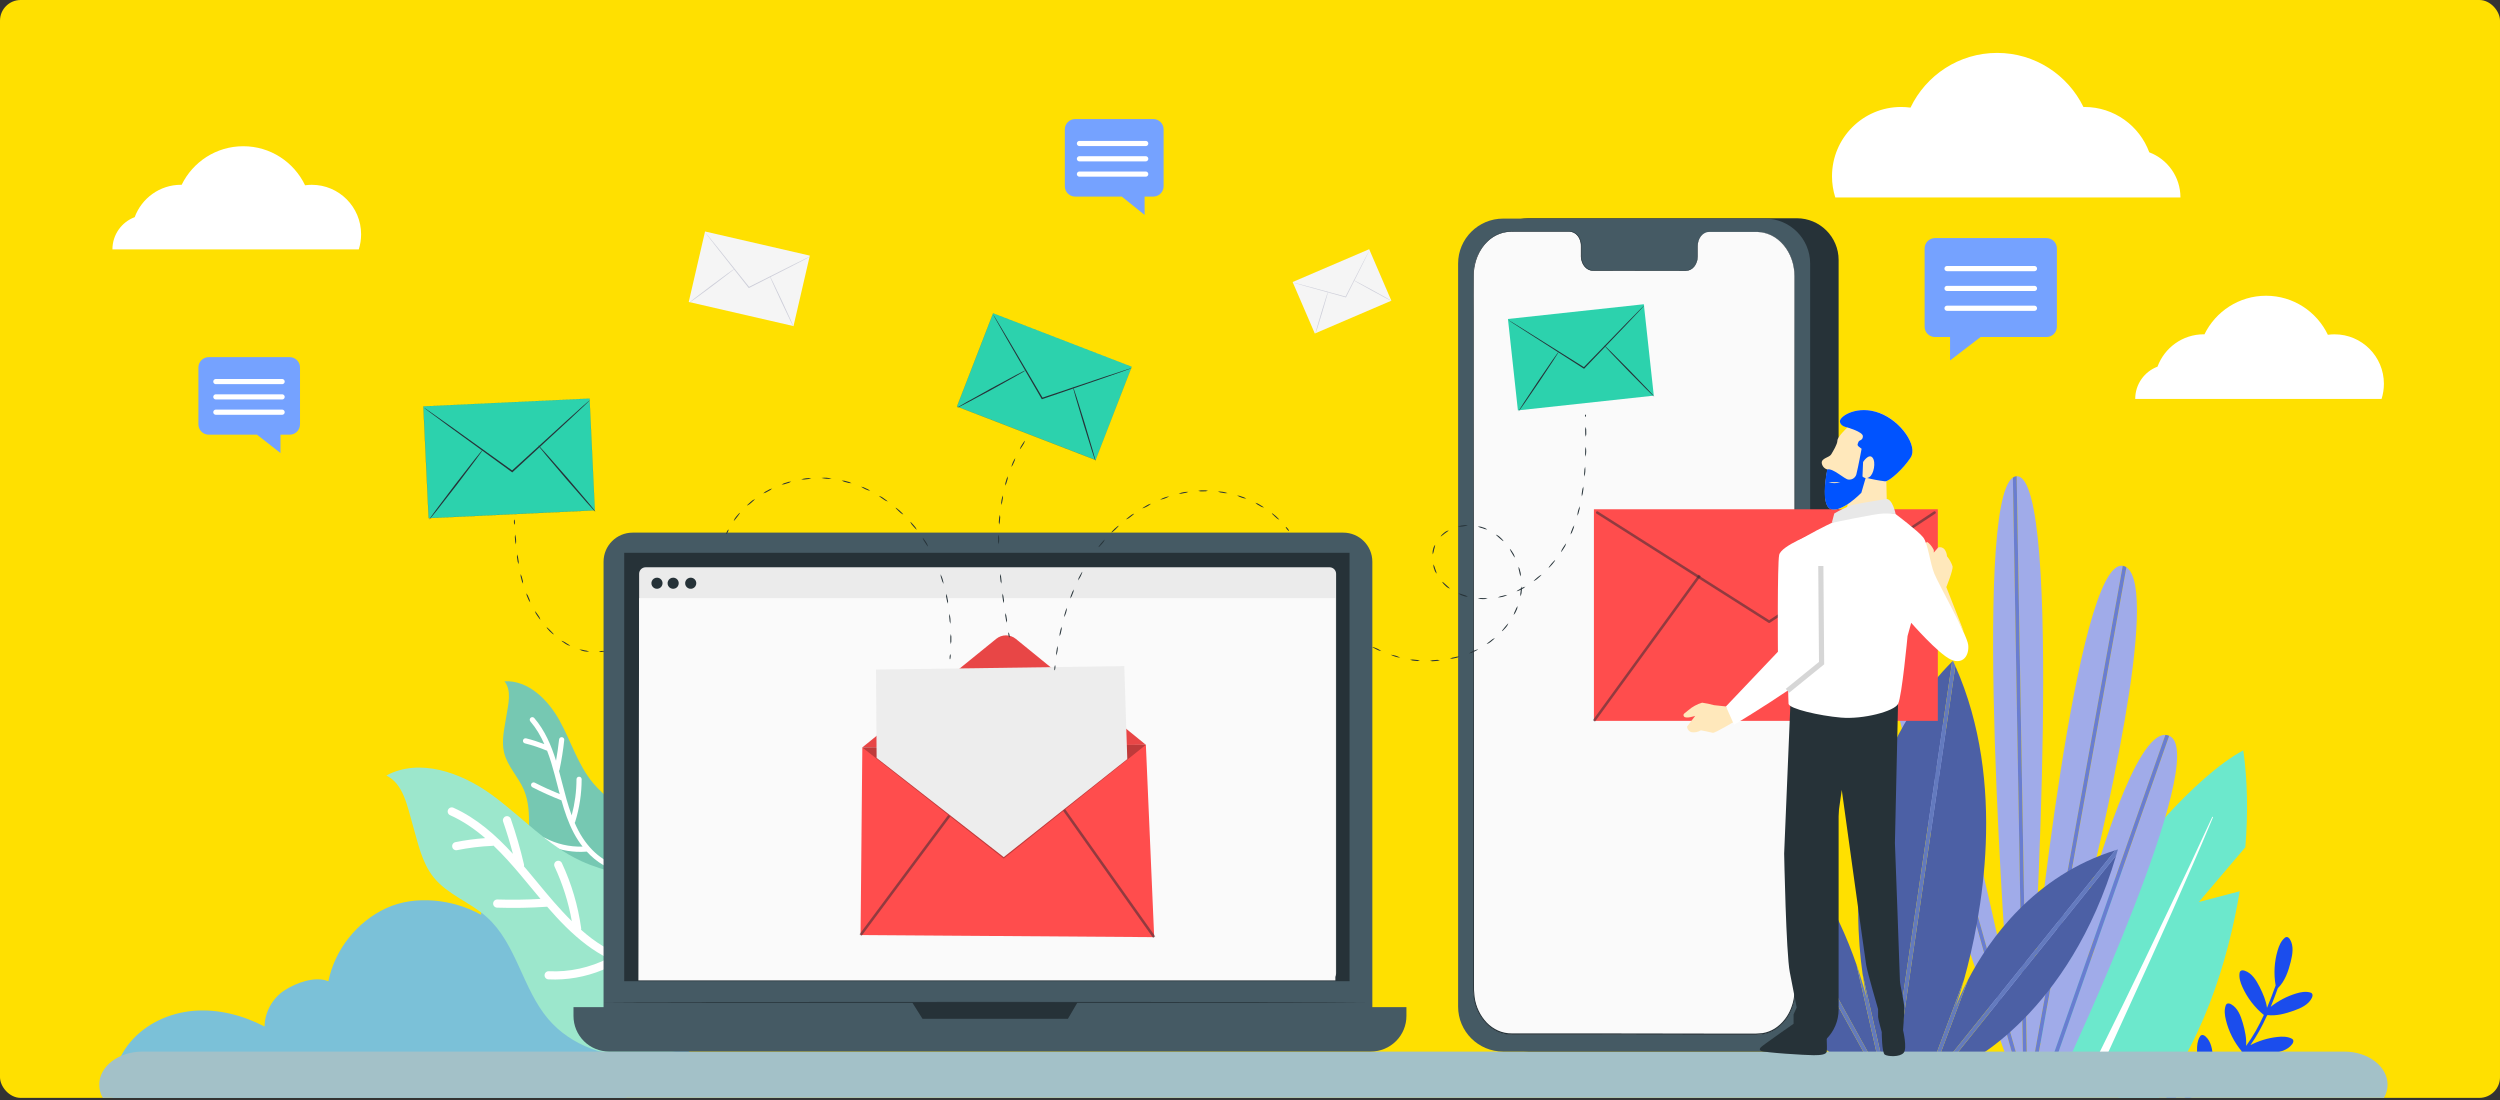<svg width="484" height="213" viewBox="0 0 484 213" fill="none" xmlns="http://www.w3.org/2000/svg">
<rect x="0" y="0" width="484" height="213" fill="#333333" stroke="none"/>
<g clip-path="url(#clip0_762_135833)">
<rect width="484" height="212.55" rx="4" fill="#FFE000"/>
<path d="M124.114 162.666C117.788 160.888 110.894 160.255 104.726 162.534C98.558 164.813 93.363 170.51 93.137 177.099C87.69 174.082 80.391 173.217 74.744 175.833C69.096 178.45 64.816 183.862 63.57 189.976C61.035 188.916 57.313 190.256 55.02 191.77C52.722 193.284 51.25 195.985 51.218 198.739C47.033 196.555 42.232 195.305 37.531 195.69C32.83 196.075 28.203 198.18 25.174 201.809C22.145 205.433 20.904 210.619 22.403 215.103C51.213 215.018 80.275 213.52 109.086 213.436C115.459 213.415 122.221 213.288 127.589 209.838C135.082 205.016 137.606 194.814 135.945 186.041C134.273 177.268 129.02 170.115 124.114 162.666Z" fill="#7BC1D8"/>
<path d="M124.187 166.802C125.254 163.842 123.755 160.529 121.668 158.182C119.575 155.834 116.899 154.067 114.874 151.667C111.903 148.138 110.568 143.543 108.333 139.502C106.098 135.461 102.26 131.652 97.659 131.895C99.131 133.725 98.379 136.405 98.016 138.732C97.653 141.058 97.038 143.437 97.596 145.721C98.242 148.364 100.346 150.395 101.418 152.896C103.353 157.427 101.655 162.761 102.948 167.514C104.089 171.708 107.549 175.037 111.567 176.667C115.584 178.297 120.101 178.376 124.371 177.616C125.585 173.391 125.853 170.869 124.187 166.802Z" fill="#76C8B2"/>
<path d="M120.396 167.746C117.078 167.166 114.013 164.644 111.988 160.83C111.725 160.329 111.483 159.817 111.257 159.295C111.299 159.248 111.336 159.19 111.352 159.126C112.178 156.452 112.603 153.672 112.609 150.87C112.609 150.591 112.388 150.369 112.109 150.369C111.83 150.369 111.61 150.591 111.61 150.87C111.604 153.234 111.289 155.581 110.679 157.86C109.932 155.835 109.38 153.719 108.849 151.646C108.691 151.029 108.534 150.417 108.371 149.805C108.318 149.615 108.271 149.425 108.218 149.235C108.265 149.177 108.307 149.108 108.323 149.029C108.723 147.136 109.033 145.199 109.238 143.269C109.27 142.994 109.07 142.746 108.791 142.715C108.518 142.694 108.271 142.884 108.239 143.163C108.092 144.535 107.892 145.912 107.645 147.273C106.719 144.308 105.484 141.396 103.433 139.011C103.254 138.8 102.933 138.779 102.728 138.959C102.518 139.138 102.497 139.46 102.676 139.666C103.806 140.979 104.674 142.477 105.384 144.06C104.232 143.617 103.054 143.237 101.861 142.942C101.593 142.878 101.319 143.042 101.256 143.311C101.188 143.58 101.356 143.854 101.624 143.918C103.039 144.266 104.437 144.73 105.783 145.294C105.826 145.31 105.873 145.321 105.915 145.326C106.514 146.872 106.982 148.475 107.403 150.058C107.566 150.665 107.724 151.277 107.882 151.894C108.039 152.501 108.197 153.118 108.36 153.73C106.719 153.065 105.1 152.332 103.533 151.525C103.286 151.398 102.986 151.498 102.86 151.741C102.734 151.989 102.834 152.29 103.075 152.416C104.89 153.35 106.777 154.194 108.681 154.938C108.686 154.938 108.691 154.938 108.691 154.943C109.307 157.122 110.037 159.285 111.105 161.3C111.61 162.244 112.172 163.115 112.788 163.901C110.279 163.98 107.719 163.394 105.51 162.212C105.268 162.081 104.963 162.176 104.832 162.418C104.7 162.661 104.795 162.967 105.037 163.099C107.03 164.164 109.285 164.782 111.552 164.903C112.214 164.94 112.882 164.929 113.539 164.876C113.56 164.876 113.576 164.871 113.597 164.866C115.501 166.95 117.793 168.311 120.228 168.733C120.249 168.738 120.27 168.738 120.291 168.738C120.538 168.749 120.764 168.575 120.812 168.321C120.848 168.052 120.67 167.794 120.396 167.746Z" fill="white"/>
<path d="M135.924 181.994C135.461 177.062 131.118 173.348 126.569 171.417C122.026 169.487 117.026 168.769 112.535 166.712C105.941 163.689 100.972 158.039 95.088 153.787C89.204 149.535 81.185 146.697 74.802 150.142C78.12 151.761 78.845 156.082 79.886 159.632C80.922 163.188 81.643 166.991 83.967 169.872C86.654 173.2 91.008 174.672 94.205 177.516C99.994 182.664 101.135 191.4 106.151 197.303C110.579 202.51 117.73 204.921 124.545 204.541C131.36 204.156 137.838 201.239 143.406 197.277C142.323 190.43 141.019 186.663 135.924 181.994Z" fill="#9CE7CC"/>
<path d="M131.16 185.887C126.049 187.296 119.997 185.766 114.56 181.699C113.85 181.166 113.166 180.591 112.493 180.005C112.519 179.905 112.53 179.805 112.514 179.699C111.904 175.332 110.647 171.09 108.786 167.097C108.602 166.701 108.139 166.532 107.74 166.717C107.345 166.902 107.177 167.371 107.361 167.767C108.933 171.138 110.059 174.688 110.705 178.344C108.286 175.965 106.089 173.322 103.948 170.726C103.312 169.956 102.676 169.186 102.034 168.426C101.835 168.189 101.635 167.957 101.435 167.719C101.461 167.603 101.477 167.482 101.445 167.355C100.751 164.385 99.894 161.42 98.895 158.54C98.753 158.129 98.301 157.907 97.891 158.049C97.486 158.197 97.26 158.646 97.402 159.057C98.112 161.109 98.748 163.203 99.3 165.308C96.003 161.711 92.291 158.398 87.779 156.377C87.38 156.198 86.917 156.377 86.738 156.778C86.559 157.179 86.738 157.643 87.138 157.823C89.625 158.936 91.865 160.476 93.931 162.259C91.996 162.402 90.061 162.655 88.168 163.04C87.737 163.13 87.464 163.546 87.553 163.974C87.637 164.401 88.058 164.681 88.484 164.591C90.734 164.137 93.037 163.852 95.33 163.757C95.404 163.752 95.472 163.736 95.54 163.71C97.428 165.509 99.169 167.477 100.825 169.444C101.461 170.204 102.098 170.969 102.728 171.734C103.359 172.493 103.996 173.264 104.637 174.028C101.861 174.187 99.058 174.229 96.287 174.139C95.851 174.129 95.488 174.466 95.472 174.904C95.456 175.342 95.798 175.706 96.234 175.722C99.442 175.827 102.697 175.764 105.905 175.543C105.91 175.543 105.915 175.537 105.926 175.537C108.26 178.228 110.742 180.818 113.608 182.965C114.954 183.973 116.342 184.827 117.746 185.539C114.228 187.338 110.19 188.23 106.252 188.029C105.815 188.008 105.447 188.346 105.426 188.778C105.405 189.216 105.741 189.585 106.173 189.607C109.722 189.786 113.35 189.148 116.652 187.787C117.62 187.391 118.561 186.927 119.466 186.41C119.492 186.394 119.518 186.373 119.539 186.357C123.641 188.04 127.821 188.435 131.565 187.407C131.596 187.396 131.628 187.386 131.654 187.375C132.017 187.227 132.222 186.821 132.117 186.436C132.012 186.019 131.581 185.771 131.16 185.887Z" fill="white"/>
<path fill-rule="evenodd" clip-rule="evenodd" d="M437.319 210.203C437.27 210.079 437.166 209.984 437.061 209.903C436.338 209.336 435.396 209.137 434.483 209.041C432.488 208.828 430.452 209.03 428.534 209.621C430.766 207.926 432.808 205.983 434.57 203.805L434.587 203.79C436.262 204.358 438.117 204.208 439.878 203.932C441.326 203.706 442.897 203.324 443.767 202.145C443.952 201.894 444.097 201.542 443.922 201.285C443.846 201.174 443.727 201.104 443.605 201.046C442.778 200.647 441.815 200.654 440.902 200.755C439.081 200.954 437.298 201.499 435.673 202.344C436.918 200.576 437.933 198.701 438.818 196.757L438.938 196.6C438.94 196.572 438.94 196.542 438.943 196.514C440.668 196.736 442.435 196.25 444.087 195.664C445.469 195.174 446.941 194.507 447.577 193.186C447.713 192.905 447.788 192.532 447.57 192.31C447.476 192.215 447.346 192.169 447.216 192.133C446.329 191.895 445.385 192.08 444.506 192.347C442.732 192.887 441.063 193.766 439.611 194.917C440.098 193.731 440.551 192.524 440.992 191.304L441.002 191.301C442.381 189.954 443.021 188.035 443.489 186.165C443.846 184.743 444.103 183.147 443.354 181.887C443.195 181.62 442.926 181.349 442.62 181.411C442.489 181.438 442.379 181.521 442.277 181.61C441.588 182.217 441.221 183.106 440.958 183.986C440.303 186.18 440.17 188.527 440.562 190.784C440.034 192.251 439.49 193.702 438.891 195.121C438.699 193.718 438.111 192.359 437.469 191.081C436.811 189.772 435.964 188.394 434.574 187.928C434.278 187.829 433.9 187.8 433.707 188.044C433.624 188.149 433.596 188.286 433.577 188.418C433.452 189.329 433.753 190.241 434.129 191.08C435.067 193.178 436.503 195.049 438.283 196.502C437.325 198.597 436.22 200.61 434.843 202.491C434.957 201.015 434.622 199.498 434.208 198.057C433.802 196.649 433.227 195.138 431.948 194.424C431.676 194.272 431.308 194.173 431.074 194.378C430.974 194.465 430.92 194.595 430.878 194.721C430.585 195.592 430.713 196.546 430.927 197.438C431.462 199.679 432.532 201.792 434.019 203.554C433.92 203.675 433.825 203.797 433.724 203.916C432.052 205.899 430.145 207.673 428.076 209.231C428.525 207.794 428.524 206.21 428.424 204.69C428.328 203.228 428.088 201.628 426.992 200.657C426.759 200.449 426.42 200.275 426.148 200.426C426.031 200.489 425.951 200.604 425.882 200.718C425.409 201.506 425.331 202.465 425.348 203.384C425.392 205.675 425.979 207.952 427.043 209.981C425.97 210.734 424.856 211.433 423.713 212.074C422.667 212.667 421.596 213.203 420.504 213.693C421.551 212.367 422.063 210.664 422.44 209.001C422.764 207.571 422.985 205.97 422.208 204.728C422.14 204.621 422.056 204.515 421.96 204.431L419.652 207.741C419.218 209.813 419.231 211.978 419.697 214.043C418.119 214.711 416.505 215.276 414.864 215.76L415.468 216.181C416.938 215.733 418.386 215.217 419.805 214.624C421.005 216.055 422.794 216.864 424.555 217.502C425.932 218.002 427.494 218.423 428.824 217.807C429.107 217.677 429.402 217.437 429.373 217.127C429.361 216.993 429.288 216.875 429.212 216.767C428.677 216.019 427.831 215.562 426.983 215.211C425.105 214.432 423.064 214.049 421.031 214.085C422.22 213.541 423.39 212.944 424.531 212.282C425.488 211.728 426.42 211.133 427.327 210.499C427.328 210.501 427.329 210.503 427.331 210.505L427.384 210.474C428.948 211.535 430.914 211.81 432.803 211.924C434.266 212.013 435.883 211.975 436.985 211.008C437.219 210.805 437.435 210.491 437.319 210.203Z" fill="#1B4DED"/>
<path d="M394.581 201.626C396.29 194.433 398.739 187.599 401.512 182.388L406.347 187.723L404.683 177.074C411.966 165.535 425.053 150.207 434.301 145.271C435.107 151.006 435.252 157.383 434.695 164.036L425.695 174.627L433.616 172.541C431.344 185.951 426.392 202.825 415.194 215.995L394.581 201.626Z" fill="#6CE8CC"/>
<path d="M404.231 208.353C404.273 208.265 404.315 208.175 404.357 208.086L406.562 203.557C408.058 200.551 409.535 197.535 411.009 194.517C413.945 188.477 416.86 182.424 419.744 176.36C422.649 170.304 425.514 164.229 428.313 158.123L428.453 158.184C427.801 159.732 427.16 161.286 426.497 162.829L424.5 167.455C423.159 170.537 421.804 173.61 420.441 176.681C417.694 182.813 414.918 188.932 412.119 195.041L407.933 204.21L405.797 208.775L405.555 209.277L404.231 208.353Z" fill="white"/>
<path d="M393.656 205.437L410.976 109.54C401.916 107.97 393.634 190.524 393.634 190.524C393.634 190.524 399.634 92.19 390.456 92.19C390.448 92.19 390.441 92.198 390.434 92.198L392.412 205.422L393.656 205.437Z" fill="#A0ABE9"/>
<path d="M397.099 205.504L419.227 142.275C413.493 141.994 406.078 166.718 402.626 179.536C401.463 184.164 400.7 187.037 400.7 187.037C400.7 187.037 401.426 184.015 402.626 179.536C407.271 161.017 418.234 114.256 411.678 109.821L394.41 205.452L397.099 205.504Z" fill="#A0ABE9"/>
<path d="M402.621 179.536C401.414 184.008 400.695 187.037 400.695 187.037C400.695 187.037 401.458 184.164 402.621 179.536Z" fill="#A0ABE9"/>
<path d="M400.338 205.556C400.338 205.556 427.874 146.711 420.11 142.52C420.059 142.49 419.999 142.475 419.948 142.453L397.879 205.519L400.338 205.556Z" fill="#A0ABE9"/>
<path d="M388.686 205.356L389.967 205.378L366.758 122.224C359.513 125.126 388.686 205.356 388.686 205.356Z" fill="#A0ABE9"/>
<path d="M391.665 205.408L389.695 92.45C381.702 97.855 388.687 190.532 388.687 190.532C388.687 190.532 375.094 123.949 367.508 122.172L390.739 205.4L391.665 205.408Z" fill="#A0ABE9"/>
<path d="M390.737 205.393L367.506 122.164C367.261 122.105 367.024 122.113 366.794 122.194C366.78 122.201 366.765 122.209 366.75 122.216L389.959 205.37L390.737 205.393Z" fill="#697DD1"/>
<path d="M392.403 205.422L390.425 92.198C390.166 92.205 389.921 92.287 389.691 92.45L391.662 205.407L392.403 205.422Z" fill="#697DD1"/>
<path d="M394.404 205.452L411.672 109.821C411.546 109.739 411.42 109.665 411.28 109.614C411.176 109.577 411.072 109.554 410.968 109.54L393.648 205.437L394.404 205.452Z" fill="#697DD1"/>
<path d="M397.879 205.511L419.948 142.446C419.711 142.342 419.466 142.283 419.222 142.268L397.094 205.496L397.879 205.511Z" fill="#697DD1"/>
<path d="M360.594 188.562L364.535 205.904H366.483L377.936 128.081C357.86 148.303 358.838 175.952 360.594 188.562Z" fill="#4C60A5"/>
<path d="M333.531 152.946L362.852 205.904H363.771L359.422 186.77C355.985 176.841 348.384 160.817 333.531 152.946Z" fill="#4C60A5"/>
<path d="M357.616 205.904H362.002L332.91 153.368C333.214 194.049 357.616 205.904 357.616 205.904Z" fill="#4C60A5"/>
<path d="M380.568 205.904C380.568 205.904 400.54 196.596 409.704 165.593L377.301 205.904H380.568Z" fill="#4C60A5"/>
<path d="M381.024 189.673L374.957 205.904H376.342L409.538 164.608C393.759 169.532 385.076 181.898 381.024 189.673Z" fill="#4C60A5"/>
<path d="M378.557 128.955L367.23 205.904H374.164L380.239 189.651C383.587 177.662 388.669 151.746 378.557 128.955Z" fill="#4C60A5"/>
<path d="M332.91 152.62C332.91 152.872 332.918 153.116 332.918 153.368L362.009 205.904H362.853L333.532 152.946C333.325 152.842 333.118 152.724 332.91 152.62Z" fill="#637ABE"/>
<path d="M378.093 127.918C378.041 127.97 377.989 128.029 377.937 128.081L366.484 205.904H367.233L378.56 128.955C378.404 128.607 378.256 128.266 378.093 127.918Z" fill="#637ABE"/>
<path d="M409.539 164.608L376.344 205.904H377.292L409.695 165.593C409.806 165.208 409.924 164.838 410.036 164.445C409.873 164.49 409.71 164.556 409.539 164.608Z" fill="#637ABE"/>
<path d="M361.437 193.486C361.726 194.649 361.852 195.315 361.852 195.315C361.852 195.315 361.682 194.671 361.437 193.486C361.059 191.975 360.415 189.628 359.43 186.77L363.778 205.904H364.534L360.593 188.562C360.882 190.65 361.193 192.331 361.437 193.486Z" fill="#637ABE"/>
<path d="M361.438 193.486C361.682 194.671 361.852 195.315 361.852 195.315C361.852 195.315 361.726 194.656 361.438 193.486Z" fill="#637ABE"/>
<path d="M378.564 195.071C378.268 195.922 378.098 196.374 378.098 196.374C378.098 196.374 378.246 195.893 378.564 195.071C378.957 193.93 379.565 192.072 380.239 189.65L374.164 205.904H374.957L381.024 189.673C379.809 191.99 379.016 193.893 378.564 195.071Z" fill="#637ABE"/>
<path d="M378.564 195.071C378.246 195.893 378.098 196.374 378.098 196.374C378.098 196.374 378.268 195.922 378.564 195.071Z" fill="#637ABE"/>
<path d="M453.864 216.392H27.577C22.955 216.392 19.207 213.525 19.207 209.99C19.207 206.454 22.955 203.587 27.577 203.587H453.864C458.485 203.587 462.233 206.454 462.233 209.99C462.233 213.525 458.485 216.392 453.864 216.392Z" fill="#A3C1C8"/>
<path d="M21.766 48.277C21.766 45.423 23.559 42.986 26.077 42.041C27.424 38.386 30.925 35.774 35.038 35.774C35.08 35.774 35.122 35.779 35.169 35.779C37.325 31.353 41.852 28.31 47.095 28.31C52.369 28.31 56.922 31.396 59.062 35.869C59.489 35.811 59.92 35.779 60.361 35.779C65.635 35.779 69.91 40.068 69.91 45.359C69.91 46.378 69.753 47.359 69.458 48.282H21.766V48.277Z" fill="white"/>
<path d="M413.379 77.223C413.379 74.369 415.172 71.932 417.691 70.988C419.037 67.332 422.539 64.721 426.651 64.721C426.693 64.721 426.735 64.726 426.782 64.726C428.938 60.3 433.466 57.256 438.708 57.256C443.982 57.256 448.536 60.342 450.676 64.815C451.102 64.757 451.533 64.726 451.975 64.726C457.249 64.726 461.524 69.015 461.524 74.306C461.524 75.324 461.366 76.305 461.071 77.228H413.379V77.223Z" fill="white"/>
<path d="M422.134 38.224C422.134 34.225 419.621 30.812 416.098 29.488C414.215 24.365 409.304 20.709 403.541 20.709C403.478 20.709 403.42 20.715 403.357 20.715C400.333 14.516 393.987 10.243 386.646 10.243C379.253 10.243 372.869 14.569 369.872 20.836C369.278 20.757 368.668 20.709 368.053 20.709C360.665 20.709 354.676 26.718 354.676 34.13C354.676 35.559 354.902 36.931 355.312 38.224H422.134Z" fill="white"/>
<path d="M136.496 44.815L133.34 58.457L153.623 63.13L156.78 49.487L136.496 44.815Z" fill="#F5F5F5"/>
<path d="M156.81 49.679C156.737 49.732 156.659 49.778 156.578 49.818L155.9 50.181L153.384 51.486L145.035 55.735L144.966 55.77L144.915 55.712L144.799 55.565L138.919 48.114L137.154 45.84L136.682 45.218C136.622 45.15 136.57 45.074 136.527 44.994C136.594 45.055 136.655 45.122 136.709 45.194L137.212 45.797L139.024 48.029L144.95 55.445L145.066 55.592L144.95 55.569L153.323 51.359L155.866 50.103L156.562 49.771C156.641 49.732 156.724 49.701 156.81 49.679Z" fill="#CDCED9"/>
<path d="M133.371 58.647C133.34 58.605 135.307 57.102 137.745 55.256C140.184 53.41 142.201 51.973 142.232 52.016C142.263 52.058 140.296 53.56 137.858 55.407C135.419 57.253 133.402 58.686 133.371 58.647Z" fill="#CDCED9"/>
<path d="M149.014 53.398C149.06 53.375 150.14 55.58 151.421 58.319C152.702 61.057 153.697 63.297 153.658 63.321C153.62 63.344 152.536 61.138 151.255 58.4C149.973 55.661 148.963 53.417 149.014 53.398Z" fill="#CDCED9"/>
<path d="M265.073 48.245L250.254 54.599L254.546 64.567L269.365 58.214L265.073 48.245Z" fill="#F5F5F5"/>
<path d="M265.169 48.331C265.147 48.396 265.12 48.459 265.087 48.52L264.832 49.057C264.596 49.536 264.263 50.216 263.86 51.027L260.597 57.527L260.57 57.581L260.512 57.562L260.373 57.527L253.278 55.557L251.13 54.947L250.549 54.773C250.481 54.754 250.413 54.731 250.348 54.704C250.419 54.711 250.489 54.725 250.557 54.746L251.145 54.893L253.305 55.461L260.412 57.392L260.551 57.431L260.47 57.469C261.755 54.947 262.92 52.668 263.768 51.008C264.189 50.197 264.542 49.532 264.782 49.077L265.06 48.551C265.087 48.474 265.123 48.4 265.169 48.331Z" fill="#CDCED9"/>
<path d="M254.639 64.653C254.6 64.653 255.126 62.795 255.8 60.532C256.473 58.269 257.077 56.446 257.116 56.457C257.155 56.469 256.628 58.311 255.955 60.574C255.281 62.838 254.685 64.665 254.639 64.653Z" fill="#CDCED9"/>
<path d="M262.004 54.221C262.023 54.182 263.711 55.067 265.77 56.195C267.83 57.322 269.482 58.261 269.463 58.296C269.444 58.331 267.76 57.45 265.701 56.322C263.641 55.194 261.985 54.256 262.004 54.221Z" fill="#CDCED9"/>
<path d="M260.046 103.117H122.487C119.373 103.117 116.848 105.637 116.848 108.745V195.701C116.848 198.809 119.373 201.328 122.487 201.328H260.046C263.161 201.328 265.686 198.809 265.686 195.701V108.745C265.686 105.637 263.161 103.117 260.046 103.117Z" fill="#455A64"/>
<path d="M111.031 194.982H272.283V196.701C272.283 198.525 271.557 200.273 270.265 201.562C268.973 202.852 267.22 203.576 265.393 203.576H117.917C116.09 203.576 114.337 202.852 113.045 201.562C111.753 200.273 111.027 198.525 111.027 196.701V194.982H111.031Z" fill="#455A64"/>
<path d="M261.275 107.018H120.844V189.954H261.275V107.018Z" fill="#263238"/>
<path d="M176.594 194.063L178.595 197.238H206.751L208.609 194.063H176.594Z" fill="#263238"/>
<path d="M257.403 109.826H125C124.301 109.826 123.734 110.391 123.734 111.089V188.428C123.734 189.125 124.301 189.691 125 189.691H257.403C258.102 189.691 258.669 189.125 258.669 188.428V111.089C258.669 110.391 258.102 109.826 257.403 109.826Z" fill="#EBEBEB"/>
<path d="M258.528 189.807H123.594L123.737 115.793H258.528V189.807Z" fill="#FAFAFA"/>
<path d="M134.8 112.912C134.801 113.125 134.739 113.334 134.62 113.511C134.502 113.689 134.334 113.828 134.137 113.91C133.939 113.992 133.722 114.014 133.512 113.973C133.303 113.932 133.11 113.829 132.958 113.679C132.807 113.528 132.704 113.336 132.662 113.127C132.62 112.918 132.641 112.701 132.722 112.504C132.804 112.307 132.942 112.138 133.12 112.02C133.298 111.901 133.507 111.838 133.721 111.838C133.862 111.837 134.003 111.865 134.134 111.919C134.265 111.972 134.384 112.051 134.484 112.151C134.584 112.251 134.664 112.369 134.718 112.5C134.773 112.63 134.8 112.77 134.8 112.912Z" fill="#263238"/>
<path d="M128.269 112.912C128.27 113.125 128.207 113.334 128.089 113.512C127.97 113.69 127.802 113.828 127.604 113.91C127.407 113.992 127.189 114.014 126.98 113.973C126.77 113.931 126.577 113.828 126.426 113.677C126.274 113.527 126.171 113.334 126.13 113.125C126.088 112.915 126.11 112.698 126.192 112.501C126.275 112.304 126.414 112.136 126.592 112.018C126.77 111.9 126.979 111.837 127.193 111.838C127.335 111.837 127.475 111.865 127.606 111.919C127.736 111.972 127.855 112.051 127.955 112.151C128.055 112.251 128.134 112.37 128.188 112.5C128.242 112.631 128.27 112.77 128.269 112.912Z" fill="#263238"/>
<path d="M131.402 112.912C131.403 113.125 131.34 113.334 131.222 113.512C131.103 113.69 130.935 113.828 130.737 113.91C130.54 113.992 130.322 114.014 130.112 113.973C129.903 113.931 129.71 113.828 129.558 113.677C129.407 113.527 129.304 113.334 129.263 113.125C129.221 112.915 129.243 112.698 129.325 112.501C129.407 112.304 129.546 112.136 129.725 112.018C129.903 111.9 130.112 111.837 130.326 111.838C130.467 111.837 130.608 111.865 130.738 111.919C130.869 111.972 130.988 112.051 131.088 112.151C131.188 112.251 131.267 112.37 131.321 112.5C131.375 112.631 131.403 112.77 131.402 112.912Z" fill="#263238"/>
<path d="M264.401 194.059C264.401 194.114 231.368 194.156 190.628 194.156C149.888 194.156 116.844 194.114 116.844 194.059C116.844 194.005 149.873 193.963 190.628 193.963C231.383 193.963 264.401 194.009 264.401 194.059Z" fill="#263238"/>
<path d="M166.946 144.707L221.841 144.193L223.451 181.433L166.605 181.024L166.946 144.707Z" fill="#FF4D4D"/>
<path d="M166.941 144.706L192.875 123.676C193.408 123.244 194.074 123.008 194.761 123.008C195.447 123.008 196.113 123.244 196.646 123.676L221.836 144.193" fill="#FF4D4D"/>
<g opacity="0.3">
<path opacity="0.3" d="M166.941 144.706L192.875 123.676C193.408 123.244 194.074 123.008 194.761 123.008C195.447 123.008 196.113 123.244 196.646 123.676L221.836 144.193" fill="black"/>
</g>
<g opacity="0.5">
<path opacity="0.5" d="M221.84 144.193L194.319 166.227L166.945 144.707" fill="black"/>
</g>
<path opacity="0.5" d="M166.605 181.024L183.776 157.935" stroke="#272833" stroke-width="0.5" stroke-miterlimit="10"/>
<path opacity="0.5" d="M223.449 181.433L206.016 156.807" stroke="#272833" stroke-width="0.5" stroke-miterlimit="10"/>
<path d="M169.714 146.734L169.594 129.628L217.661 128.96L218.241 146.962L194.32 165.938L169.714 146.734Z" fill="#EDEDED"/>
<path d="M347.863 42.254H295.895C291.424 42.254 287.801 45.87 287.801 50.331V195.446C287.801 199.906 291.424 203.522 295.895 203.522H347.863C352.333 203.522 355.957 199.906 355.957 195.446V50.331C355.957 45.87 352.333 42.254 347.863 42.254Z" fill="#263238"/>
<path d="M341.717 42.32H291.018C286.197 42.32 282.289 46.219 282.289 51.029V194.878C282.289 199.688 286.197 203.588 291.018 203.588H341.717C346.537 203.588 350.445 199.688 350.445 194.878V51.029C350.445 46.219 346.537 42.32 341.717 42.32Z" fill="#455A64"/>
<path d="M340.168 44.896H330.909C329.667 44.896 328.66 46.14 328.66 47.673V49.658C328.66 51.203 327.654 52.435 326.411 52.435L308.362 52.408C307.119 52.408 306.113 51.161 306.113 49.627V47.642C306.113 46.097 305.103 44.861 303.86 44.857H300.605H292.5C288.478 44.857 285.215 48.72 285.215 53.463L285.281 191.618C285.281 196.373 288.544 200.231 292.569 200.239L340.23 200.278C344.255 200.278 347.518 196.415 347.515 191.668L347.453 53.517C347.453 48.758 344.19 44.9 340.168 44.896Z" fill="#FAFAFA"/>
<path d="M340.167 44.896H340.45C340.729 44.902 341.008 44.932 341.282 44.985C342.364 45.188 343.379 45.652 344.239 46.337C344.867 46.847 345.418 47.446 345.873 48.114C346.423 48.92 346.837 49.811 347.096 50.752C347.248 51.278 347.354 51.817 347.413 52.362C347.475 52.947 347.501 53.535 347.491 54.123C347.491 55.332 347.491 56.626 347.491 57.986C347.491 68.92 347.522 84.744 347.545 104.299C347.568 123.854 347.58 147.136 347.599 172.987C347.599 176.221 347.599 179.492 347.599 182.801V187.795C347.599 188.629 347.599 189.471 347.599 190.313C347.621 191.16 347.596 192.007 347.522 192.851C347.428 193.702 347.219 194.538 346.902 195.334C346.593 196.14 346.162 196.894 345.625 197.57C345.087 198.255 344.441 198.847 343.713 199.324C342.972 199.794 342.144 200.11 341.278 200.255C340.411 200.354 339.538 200.386 338.665 200.351H330.804L309.302 200.32H298.305H292.751C291.804 200.332 290.866 200.142 289.998 199.764C289.133 199.376 288.352 198.824 287.699 198.138C286.399 196.752 285.561 194.998 285.303 193.117C285.19 192.193 285.15 191.262 285.183 190.332V187.563C285.183 183.878 285.183 180.219 285.183 176.586C285.183 169.32 285.183 162.167 285.183 155.127C285.183 141.057 285.183 127.485 285.183 114.573C285.183 101.661 285.183 89.359 285.183 77.861C285.183 72.109 285.183 66.563 285.183 61.222C285.183 58.555 285.183 55.941 285.183 53.382C285.206 50.813 286.193 48.268 288.032 46.596C288.927 45.755 290.035 45.174 291.237 44.916C291.531 44.851 291.83 44.811 292.131 44.796C292.429 44.773 292.727 44.769 293.021 44.773H294.783H301.587H303.233C303.507 44.773 303.771 44.773 304.049 44.773C304.321 44.796 304.585 44.876 304.823 45.008C305.298 45.285 305.673 45.704 305.896 46.206C306.112 46.691 306.214 47.22 306.194 47.751V49.296C306.166 49.796 306.241 50.297 306.414 50.767C306.582 51.227 306.879 51.629 307.27 51.926C307.462 52.069 307.678 52.176 307.908 52.242C308.142 52.298 308.381 52.32 308.621 52.308L319.459 52.335H324.243H326.465C326.811 52.316 327.147 52.211 327.443 52.031C327.739 51.85 327.985 51.599 328.16 51.3C328.491 50.743 328.65 50.101 328.617 49.454C328.617 48.809 328.617 48.183 328.617 47.577C328.627 46.981 328.801 46.4 329.12 45.897C329.418 45.422 329.879 45.073 330.417 44.916C330.671 44.861 330.931 44.84 331.191 44.854H333.335H335.751H339.033H340.152H339.033H331.206C330.947 44.839 330.686 44.859 330.432 44.916C329.91 45.07 329.462 45.411 329.174 45.874C328.863 46.368 328.695 46.939 328.687 47.523V49.396C328.725 50.074 328.556 50.747 328.203 51.327C328.022 51.638 327.767 51.9 327.461 52.089C327.154 52.278 326.805 52.387 326.445 52.409H308.601C308.351 52.42 308.101 52.396 307.858 52.335C307.613 52.268 307.383 52.154 307.181 51.999C306.772 51.69 306.462 51.271 306.287 50.79C306.106 50.307 306.029 49.791 306.058 49.276C306.058 48.766 306.058 48.253 306.058 47.731C306.077 47.215 305.977 46.701 305.768 46.229C305.557 45.752 305.201 45.355 304.75 45.093C304.521 44.966 304.268 44.889 304.007 44.869C303.747 44.869 303.469 44.869 303.202 44.869H301.557H294.752H293.006C292.712 44.869 292.414 44.869 292.123 44.892C291.829 44.906 291.536 44.945 291.249 45.008C290.072 45.265 288.987 45.835 288.109 46.658C286.31 48.299 285.338 50.81 285.315 53.339C285.292 55.869 285.315 58.511 285.315 61.18C285.315 66.518 285.315 72.064 285.315 77.819C285.315 89.317 285.315 101.599 285.342 114.53C285.369 127.461 285.342 141.03 285.365 155.085C285.365 162.119 285.365 169.272 285.365 176.544C285.365 180.18 285.365 183.839 285.365 187.521V190.29C285.333 191.21 285.373 192.13 285.485 193.044C285.734 194.877 286.545 196.589 287.808 197.945C288.444 198.611 289.204 199.147 290.045 199.525C290.887 199.892 291.797 200.077 292.716 200.065H298.27H309.267L330.769 200.1H336.033H338.681C339.541 200.134 340.403 200.103 341.259 200.008C342.1 199.867 342.905 199.558 343.624 199.1C344.335 198.637 344.964 198.06 345.486 197.393C346.013 196.733 346.434 195.995 346.736 195.207C347.049 194.425 347.254 193.606 347.348 192.77C347.422 191.934 347.447 191.094 347.421 190.255V182.82C347.421 179.509 347.421 176.237 347.421 173.006C347.421 147.155 347.421 123.873 347.421 104.318C347.421 84.763 347.421 68.939 347.421 58.005C347.421 56.638 347.421 55.344 347.421 54.143C347.432 53.557 347.408 52.972 347.351 52.389C347.293 51.847 347.189 51.311 347.042 50.786C346.784 49.852 346.377 48.965 345.834 48.16C345.38 47.497 344.835 46.901 344.216 46.387C343.362 45.702 342.354 45.234 341.278 45.024C341.006 44.967 340.728 44.935 340.45 44.927L340.167 44.896Z" fill="#263238"/>
<path d="M204.272 128.809C204.326 128.809 204.349 129.037 204.322 129.304C204.295 129.57 204.229 129.779 204.175 129.775C204.121 129.771 204.098 129.547 204.125 129.28C204.152 129.014 204.214 128.805 204.272 128.809Z" fill="#263238"/>
<path d="M204.785 125.047C204.825 125.686 204.727 126.326 204.499 126.924C204.448 126.608 204.462 126.285 204.541 125.974C204.559 125.652 204.642 125.337 204.785 125.047Z" fill="#263238"/>
<path d="M205.546 121.328C205.578 121.648 205.542 121.972 205.441 122.278C205.402 122.597 205.298 122.904 205.136 123.182C205.105 122.862 205.142 122.54 205.244 122.235C205.28 121.915 205.383 121.606 205.546 121.328Z" fill="#263238"/>
<path d="M206.577 117.674C206.526 118.313 206.337 118.934 206.024 119.493C206.02 119.172 206.082 118.852 206.206 118.555C206.265 118.238 206.392 117.938 206.577 117.674Z" fill="#263238"/>
<path d="M207.908 114.109C207.884 114.43 207.796 114.743 207.648 115.029C207.56 115.338 207.409 115.626 207.203 115.874C207.227 115.554 207.315 115.241 207.462 114.955C207.55 114.645 207.701 114.357 207.908 114.109Z" fill="#263238"/>
<path d="M209.555 110.699C209.387 111.316 209.091 111.891 208.688 112.387C208.739 112.07 208.857 111.767 209.032 111.498C209.272 111.019 209.504 110.672 209.555 110.699Z" fill="#263238"/>
<path d="M211.545 107.462C211.457 107.774 211.305 108.064 211.1 108.316C210.821 108.756 210.554 109.088 210.508 109.061C210.585 108.748 210.729 108.456 210.93 108.204C211.224 107.759 211.499 107.431 211.545 107.462Z" fill="#263238"/>
<path d="M213.889 104.473C213.767 104.771 213.587 105.041 213.359 105.268C213.022 105.654 212.716 105.967 212.67 105.933C212.623 105.898 212.863 105.546 213.204 105.141C213.545 104.735 213.847 104.453 213.889 104.473Z" fill="#263238"/>
<path d="M216.568 101.78C216.607 101.823 216.328 102.147 215.949 102.507C215.569 102.866 215.229 103.125 215.174 103.086C215.12 103.047 215.411 102.723 215.794 102.36C216.177 101.997 216.533 101.75 216.568 101.78Z" fill="#263238"/>
<path d="M219.567 99.432C219.598 99.478 219.28 99.768 218.858 100.077C218.619 100.291 218.339 100.454 218.034 100.556C217.999 100.514 218.316 100.224 218.742 99.915C218.98 99.698 219.261 99.533 219.567 99.432Z" fill="#263238"/>
<path d="M222.849 97.52C222.361 97.937 221.79 98.245 221.173 98.424C221.146 98.374 221.498 98.135 221.947 97.884C222.219 97.699 222.526 97.576 222.849 97.52Z" fill="#263238"/>
<path d="M226.37 96.087C225.828 96.43 225.218 96.651 224.582 96.736C225.126 96.398 225.735 96.177 226.37 96.087Z" fill="#263238"/>
<path d="M230.069 95.23C229.783 95.376 229.471 95.462 229.151 95.485C228.845 95.582 228.523 95.615 228.203 95.582C228.785 95.309 229.427 95.188 230.069 95.23Z" fill="#263238"/>
<path d="M233.869 95.021C233.564 95.122 233.241 95.159 232.921 95.13C232.601 95.168 232.276 95.138 231.969 95.041C232.274 94.939 232.597 94.901 232.917 94.929C233.237 94.891 233.562 94.923 233.869 95.021Z" fill="#263238"/>
<path d="M237.655 95.466C237.336 95.513 237.01 95.495 236.699 95.412C236.376 95.394 236.061 95.308 235.773 95.16C236.415 95.13 237.056 95.234 237.655 95.466Z" fill="#263238"/>
<path d="M241.288 96.551C240.65 96.473 240.037 96.26 239.488 95.925C239.81 95.935 240.128 96.009 240.421 96.142C240.736 96.215 241.031 96.355 241.288 96.551Z" fill="#263238"/>
<path d="M244.676 98.273C244.362 98.205 244.064 98.074 243.801 97.887C243.508 97.757 243.244 97.568 243.027 97.331C243.343 97.398 243.641 97.529 243.902 97.717C244.359 97.976 244.707 98.227 244.676 98.273Z" fill="#263238"/>
<path d="M247.654 100.622C247.362 100.491 247.099 100.303 246.88 100.07C246.493 99.73 246.198 99.413 246.233 99.371C246.268 99.328 246.62 99.571 247.007 99.919C247.394 100.267 247.692 100.591 247.654 100.622Z" fill="#263238"/>
<path d="M249.537 102.785C249.49 102.815 249.324 102.673 249.149 102.464C248.975 102.255 248.89 102.055 248.933 102.02C248.975 101.985 249.142 102.128 249.32 102.34C249.498 102.553 249.583 102.75 249.537 102.785Z" fill="#263238"/>
<path d="M267.435 126.055C267.11 126.014 266.798 125.906 266.517 125.738C266.029 125.514 265.654 125.29 265.681 125.24C266.316 125.387 266.913 125.664 267.435 126.055Z" fill="#263238"/>
<path d="M271.089 127.322C270.439 127.264 269.809 127.072 269.238 126.758C269.888 126.815 270.518 127.007 271.089 127.322Z" fill="#263238"/>
<path d="M274.908 127.933C274.586 127.997 274.255 127.997 273.933 127.933C273.606 127.931 273.283 127.861 272.984 127.728C273.305 127.664 273.635 127.664 273.956 127.728C274.284 127.731 274.608 127.801 274.908 127.933Z" fill="#263238"/>
<path d="M278.771 127.813C278.468 127.934 278.142 127.992 277.815 127.983C277.492 128.043 277.159 128.033 276.84 127.956C277.146 127.836 277.472 127.777 277.8 127.782C278.122 127.725 278.453 127.735 278.771 127.813Z" fill="#263238"/>
<path d="M282.573 127.102C282.291 127.269 281.979 127.38 281.655 127.426C281.341 127.524 281.011 127.557 280.684 127.523C280.971 127.365 281.287 127.267 281.613 127.233C281.92 127.124 282.247 127.079 282.573 127.102Z" fill="#263238"/>
<path d="M286.164 125.696C286.191 125.746 285.815 125.967 285.327 126.195C285.046 126.361 284.732 126.467 284.406 126.504C284.93 126.116 285.528 125.841 286.164 125.696Z" fill="#263238"/>
<path d="M289.375 123.525C289.409 123.568 289.107 123.885 288.678 124.209C288.436 124.432 288.146 124.596 287.83 124.688C287.799 124.642 288.132 124.367 288.558 124.051C288.796 123.828 289.073 123.65 289.375 123.525Z" fill="#263238"/>
<path d="M292.008 120.706C291.903 121.019 291.727 121.303 291.493 121.537C291.149 121.95 290.816 122.236 290.777 122.197C290.739 122.158 291.002 121.811 291.339 121.405C291.675 121 291.962 120.675 292.008 120.706Z" fill="#263238"/>
<path d="M293.817 117.307C293.804 117.637 293.713 117.959 293.55 118.246C293.443 118.557 293.265 118.84 293.031 119.072C293.089 118.752 293.202 118.443 293.364 118.161C293.467 117.853 293.62 117.565 293.817 117.307Z" fill="#263238"/>
<path d="M294.552 113.53C294.644 113.846 294.659 114.18 294.594 114.503C294.594 114.833 294.511 115.159 294.354 115.449C294.315 115.128 294.328 114.801 294.393 114.484C294.393 114.159 294.446 113.837 294.552 113.53Z" fill="#263238"/>
<path d="M293.977 109.722C294.163 109.994 294.282 110.306 294.325 110.633C294.43 110.945 294.457 111.278 294.406 111.603C294.262 111.312 294.167 110.998 294.128 110.676C294.024 110.368 293.973 110.046 293.977 109.722Z" fill="#263238"/>
<path d="M292.293 106.261C292.336 106.226 292.63 106.558 292.901 107.033C293.094 107.299 293.219 107.608 293.265 107.933C293.214 107.96 292.99 107.589 292.727 107.134C292.535 106.868 292.389 106.574 292.293 106.261Z" fill="#263238"/>
<path d="M289.607 103.503C289.921 103.608 290.204 103.787 290.432 104.025C290.842 104.38 291.109 104.728 291.071 104.766C291.032 104.805 290.684 104.523 290.296 104.179C289.909 103.836 289.577 103.55 289.607 103.503Z" fill="#263238"/>
<path d="M286.094 101.935C286.425 101.904 286.758 101.959 287.061 102.094C287.383 102.163 287.682 102.31 287.932 102.522C287.61 102.488 287.295 102.402 287 102.267C286.682 102.203 286.377 102.091 286.094 101.935Z" fill="#263238"/>
<path d="M282.262 102.001C282.543 101.825 282.866 101.728 283.198 101.719C283.522 101.645 283.859 101.656 284.178 101.75C283.542 101.894 282.894 101.978 282.242 102.001H282.262Z" fill="#263238"/>
<path d="M278.922 103.862C278.88 103.827 279.147 103.476 279.584 103.14C279.83 102.915 280.132 102.761 280.459 102.696C280.486 102.75 280.122 102.985 279.685 103.302C279.248 103.619 278.965 103.901 278.922 103.862Z" fill="#263238"/>
<path d="M277.391 107.331C277.318 107.006 277.338 106.667 277.449 106.354C277.494 106.023 277.635 105.713 277.855 105.461C277.821 105.781 277.749 106.096 277.643 106.4C277.6 106.72 277.515 107.033 277.391 107.331Z" fill="#263238"/>
<path d="M278.145 111.074C277.916 110.834 277.754 110.538 277.677 110.216C277.535 109.915 277.479 109.581 277.514 109.25C277.673 109.533 277.791 109.836 277.866 110.15C278.004 110.443 278.097 110.754 278.145 111.074Z" fill="#263238"/>
<path d="M280.675 113.947C280.36 113.845 280.076 113.664 279.851 113.422C279.44 113.066 279.189 112.703 279.231 112.649C279.274 112.595 279.587 112.904 279.982 113.252C280.377 113.599 280.706 113.901 280.675 113.947Z" fill="#263238"/>
<path d="M284.19 115.519C283.86 115.537 283.531 115.475 283.23 115.338C282.906 115.262 282.606 115.105 282.359 114.882C282.682 114.916 282.997 115.002 283.292 115.137C283.611 115.212 283.915 115.341 284.19 115.519Z" fill="#263238"/>
<path d="M288.029 115.882C287.392 116.046 286.723 116.031 286.094 115.84C286.412 115.773 286.738 115.757 287.061 115.793C287.387 115.767 287.714 115.797 288.029 115.882Z" fill="#263238"/>
<path d="M291.842 115.179C291.273 115.505 290.625 115.671 289.969 115.658C290.254 115.503 290.565 115.4 290.886 115.353C291.193 115.243 291.516 115.184 291.842 115.179Z" fill="#263238"/>
<path d="M295.329 113.576C295.099 113.809 294.824 113.993 294.52 114.117C294.247 114.298 293.941 114.422 293.618 114.48C293.595 114.426 293.959 114.186 294.427 113.939C294.701 113.759 295.007 113.636 295.329 113.576Z" fill="#263238"/>
<path d="M298.423 111.274C298.461 111.317 298.155 111.626 297.741 111.966C297.508 112.196 297.232 112.378 296.928 112.503C296.894 112.456 297.203 112.147 297.614 111.811C297.846 111.582 298.121 111.4 298.423 111.274Z" fill="#263238"/>
<path d="M301.075 108.451C301.117 108.486 300.869 108.837 300.521 109.251C300.173 109.664 299.855 109.957 299.817 109.919C299.778 109.88 300.022 109.532 300.366 109.119C300.711 108.706 301.028 108.42 301.075 108.451Z" fill="#263238"/>
<path d="M303.202 105.226C303.127 105.544 302.988 105.844 302.792 106.106C302.513 106.566 302.253 106.914 302.207 106.879C302.282 106.56 302.422 106.261 302.617 105.998C302.892 105.55 303.151 105.203 303.202 105.226Z" fill="#263238"/>
<path d="M304.771 101.7C304.747 102.027 304.659 102.345 304.511 102.638C304.426 102.955 304.269 103.248 304.055 103.496C304.088 103.172 304.178 102.857 304.322 102.565C304.411 102.249 304.564 101.955 304.771 101.7Z" fill="#263238"/>
<path d="M305.851 97.996C305.871 98.321 305.822 98.648 305.708 98.954C305.657 99.277 305.541 99.587 305.367 99.865C305.395 99.215 305.559 98.578 305.851 97.996Z" fill="#263238"/>
<path d="M306.528 94.195C306.581 94.518 306.566 94.848 306.482 95.164C306.464 95.49 306.381 95.809 306.238 96.103C306.185 95.78 306.2 95.45 306.284 95.133C306.303 94.808 306.385 94.489 306.528 94.195Z" fill="#263238"/>
<path d="M306.885 90.348C306.975 90.995 306.927 91.653 306.742 92.279C306.669 91.96 306.66 91.629 306.715 91.306C306.707 90.978 306.765 90.653 306.885 90.348Z" fill="#263238"/>
<path d="M307.01 86.49C307.132 87.129 307.118 87.787 306.972 88.421C306.882 88.106 306.854 87.777 306.89 87.451C306.866 87.126 306.907 86.799 307.01 86.49Z" fill="#263238"/>
<path d="M306.982 82.627C307.085 82.938 307.125 83.267 307.098 83.593C307.137 83.918 307.106 84.247 307.009 84.559C306.905 84.248 306.866 83.919 306.893 83.593C306.858 83.268 306.889 82.94 306.982 82.627Z" fill="#263238"/>
<path d="M306.941 80.252C306.995 80.252 307.045 80.349 307.049 80.472C307.053 80.596 307.01 80.692 306.952 80.696C306.894 80.7 306.848 80.6 306.848 80.476C306.848 80.352 306.871 80.252 306.941 80.252Z" fill="#263238"/>
<path d="M318.247 58.9L291.938 61.752L293.864 79.449L320.174 76.597L318.247 58.9Z" fill="#2CD2AD"/>
<path d="M318.348 59.116C318.283 59.21 318.209 59.298 318.128 59.378L317.466 60.101L314.992 62.719L306.752 71.317L306.678 71.398L306.593 71.344L306.392 71.216L296.227 64.716L293.13 62.727L292.302 62.175C292.203 62.114 292.108 62.045 292.02 61.97C292.129 62.011 292.233 62.066 292.329 62.132L293.181 62.646L296.277 64.577L306.531 71.012L306.732 71.139H306.581L314.872 62.588L317.4 60.023L318.093 59.336C318.171 59.255 318.257 59.181 318.348 59.116Z" fill="#263238"/>
<path d="M293.966 79.664C293.912 79.629 295.627 76.987 297.794 73.77C299.962 70.552 301.77 67.976 301.824 68.007C301.878 68.038 300.167 70.684 297.996 73.901C295.824 77.118 294.02 79.702 293.966 79.664Z" fill="#263238"/>
<path d="M310.552 66.837C310.602 66.79 312.82 68.988 315.506 71.742C318.193 74.496 320.333 76.763 320.287 76.813C320.24 76.863 318.022 74.666 315.332 71.908C312.642 69.15 310.498 66.883 310.552 66.837Z" fill="#263238"/>
<path d="M195.255 122.448C195.31 122.448 195.391 122.645 195.437 122.907C195.484 123.17 195.472 123.39 195.418 123.402C195.364 123.413 195.282 123.205 195.236 122.938C195.19 122.672 195.201 122.455 195.255 122.448Z" fill="#263238"/>
<path d="M194.635 118.678C194.781 118.967 194.867 119.282 194.887 119.605C194.971 119.917 194.989 120.243 194.941 120.563C194.793 120.275 194.708 119.959 194.69 119.636C194.606 119.324 194.587 118.998 194.635 118.678Z" fill="#263238"/>
<path d="M194.084 114.901C194.225 115.192 194.304 115.509 194.316 115.832C194.392 116.145 194.404 116.471 194.351 116.79C194.208 116.499 194.129 116.182 194.119 115.859C194.042 115.545 194.03 115.219 194.084 114.901Z" fill="#263238"/>
<path d="M193.65 111.108C193.779 111.404 193.848 111.723 193.851 112.046C193.919 112.362 193.919 112.689 193.851 113.004C193.722 112.708 193.654 112.389 193.654 112.066C193.586 111.75 193.584 111.424 193.65 111.108Z" fill="#263238"/>
<path d="M193.382 107.296C193.552 107.917 193.589 108.567 193.49 109.204C193.32 108.583 193.283 107.932 193.382 107.296Z" fill="#263238"/>
<path d="M193.346 103.476C193.477 104.107 193.477 104.757 193.346 105.388C193.245 105.081 193.212 104.755 193.249 104.434C193.214 104.111 193.246 103.785 193.346 103.476Z" fill="#263238"/>
<path d="M193.585 99.668C193.655 99.984 193.662 100.311 193.604 100.63C193.61 100.953 193.549 101.273 193.426 101.572C193.351 101.258 193.343 100.932 193.403 100.614C193.397 100.29 193.459 99.967 193.585 99.668Z" fill="#263238"/>
<path d="M194.155 95.894C194.203 96.215 194.18 96.541 194.089 96.852C194.066 97.175 193.975 97.49 193.822 97.775C193.803 97.132 193.916 96.492 194.155 95.894Z" fill="#263238"/>
<path d="M195.136 92.206C195.141 92.528 195.08 92.849 194.958 93.148C194.897 93.465 194.772 93.766 194.591 94.032C194.582 93.71 194.642 93.389 194.765 93.09C194.824 92.772 194.951 92.471 195.136 92.206Z" fill="#263238"/>
<path d="M196.563 88.664C196.53 88.986 196.43 89.298 196.269 89.579C196.168 89.887 196.006 90.171 195.793 90.414C195.926 89.783 196.19 89.187 196.567 88.664H196.563Z" fill="#263238"/>
<path d="M198.428 85.335C198.353 85.649 198.215 85.945 198.022 86.204C197.751 86.652 197.492 86.996 197.441 86.976C197.518 86.662 197.657 86.366 197.852 86.107C198.123 85.648 198.382 85.304 198.428 85.335Z" fill="#263238"/>
<path d="M200.727 82.28C200.77 82.318 200.538 82.666 200.209 83.087C199.88 83.508 199.574 83.801 199.527 83.767C199.646 83.465 199.823 83.191 200.05 82.959C200.383 82.55 200.689 82.245 200.727 82.28Z" fill="#263238"/>
<path d="M203.448 79.595C203.482 79.642 203.196 79.982 202.809 80.314C202.422 80.646 202.073 80.924 202.035 80.885C201.996 80.847 202.282 80.526 202.673 80.167C203.064 79.808 203.413 79.553 203.448 79.595Z" fill="#263238"/>
<path d="M206.573 77.417C206.6 77.467 206.263 77.734 205.818 78.016C205.564 78.216 205.272 78.362 204.959 78.444C204.928 78.402 205.265 78.132 205.71 77.846C205.966 77.647 206.26 77.501 206.573 77.417Z" fill="#263238"/>
<path d="M210.058 75.837C209.807 76.042 209.515 76.192 209.202 76.278C208.915 76.425 208.6 76.512 208.277 76.533C208.529 76.329 208.82 76.179 209.133 76.092C209.42 75.944 209.735 75.857 210.058 75.837Z" fill="#263238"/>
<path d="M212.851 75.15C212.851 75.204 212.658 75.289 212.398 75.339C212.139 75.389 211.914 75.386 211.903 75.339C211.891 75.293 212.096 75.2 212.36 75.15C212.623 75.1 212.843 75.1 212.851 75.15Z" fill="#263238"/>
<path d="M192.265 60.645L185.27 78.697L212.108 89.052L219.103 71L192.265 60.645Z" fill="#2CD2AD"/>
<path d="M212.105 89.069L185.258 78.711L192.26 60.65L219.108 71.009L212.105 89.069ZM185.281 78.695L212.105 89.042L219.096 71.009L192.272 60.662L185.281 78.695Z" fill="#263238"/>
<path d="M219.105 71.257C218.997 71.316 218.883 71.364 218.765 71.4L217.762 71.763L214.066 73.06L201.803 77.263L201.703 77.297L201.648 77.205L201.517 76.981L194.937 65.637L192.966 62.184L192.444 61.238C192.376 61.13 192.319 61.017 192.273 60.898C192.354 60.996 192.425 61.1 192.486 61.211L193.055 62.13C193.551 62.96 194.244 64.123 195.095 65.544C196.814 68.457 199.159 72.446 201.749 76.849L201.881 77.073L201.726 77.016L214.015 72.887L217.739 71.67L218.757 71.349C218.87 71.306 218.986 71.275 219.105 71.257Z" fill="#263238"/>
<path d="M185.27 78.962C185.235 78.9 188.212 77.204 191.92 75.177C195.628 73.149 198.659 71.554 198.694 71.615C198.728 71.677 195.752 73.373 192.044 75.404C188.335 77.436 185.305 79.012 185.27 78.962Z" fill="#263238"/>
<path d="M207.703 74.821C207.773 74.802 208.814 78.027 210.025 82.025C211.237 86.022 212.174 89.286 212.104 89.305C212.034 89.324 210.993 86.103 209.781 82.102C208.57 78.1 207.633 74.841 207.703 74.821Z" fill="#263238"/>
<path d="M183.987 126.673C184.041 126.673 184.068 126.897 184.049 127.164C184.03 127.43 183.964 127.643 183.91 127.639C183.855 127.635 183.824 127.415 183.848 127.148C183.871 126.882 183.933 126.67 183.987 126.673Z" fill="#263238"/>
<path d="M184.082 122.745C184.183 123.063 184.217 123.398 184.183 123.73C184.213 124.061 184.178 124.394 184.078 124.711C183.981 124.394 183.948 124.06 183.982 123.73C183.951 123.398 183.985 123.064 184.082 122.745Z" fill="#263238"/>
<path d="M183.814 118.825C184.006 119.459 184.068 120.125 183.996 120.783C183.866 120.477 183.801 120.146 183.806 119.813C183.744 119.487 183.747 119.151 183.814 118.825Z" fill="#263238"/>
<path d="M183.161 114.951C183.318 115.245 183.416 115.566 183.448 115.897C183.543 116.216 183.573 116.551 183.537 116.882C183.38 116.589 183.283 116.267 183.25 115.936C183.152 115.617 183.122 115.282 183.161 114.951Z" fill="#263238"/>
<path d="M182.09 111.17C182.413 111.749 182.613 112.388 182.678 113.047C182.49 112.773 182.358 112.465 182.291 112.139C182.159 111.833 182.09 111.503 182.09 111.17Z" fill="#263238"/>
<path d="M180.582 107.543C180.804 107.791 180.972 108.081 181.077 108.397C181.243 108.686 181.35 109.005 181.391 109.335C181.171 109.086 181.003 108.796 180.896 108.482C180.729 108.193 180.622 107.874 180.582 107.543Z" fill="#263238"/>
<path d="M178.629 104.133C178.675 104.102 178.954 104.449 179.248 104.905C179.445 105.175 179.587 105.481 179.666 105.805C179.616 105.832 179.353 105.477 179.074 105.01C178.869 104.75 178.717 104.452 178.629 104.133Z" fill="#263238"/>
<path d="M176.219 101.031C176.261 100.992 176.579 101.301 176.927 101.719C177.164 101.954 177.352 102.233 177.481 102.541C177.434 102.572 177.121 102.263 176.772 101.85C176.535 101.616 176.347 101.338 176.219 101.031Z" fill="#263238"/>
<path d="M173.399 98.296C173.434 98.254 173.786 98.517 174.197 98.88C174.607 99.243 174.897 99.575 174.859 99.614C174.557 99.474 174.286 99.275 174.061 99.03C173.651 98.66 173.353 98.339 173.399 98.296Z" fill="#263238"/>
<path d="M170.197 96.002C170.517 96.095 170.815 96.251 171.072 96.462C171.525 96.763 171.869 97.045 171.846 97.092C171.527 96.995 171.23 96.838 170.971 96.628C170.511 96.342 170.166 96.049 170.197 96.002Z" fill="#263238"/>
<path d="M166.691 94.218C167.022 94.261 167.341 94.37 167.628 94.539C167.943 94.648 168.232 94.818 168.48 95.041C167.834 94.891 167.225 94.611 166.691 94.218Z" fill="#263238"/>
<path d="M162.949 93.032C163.283 93.021 163.616 93.075 163.929 93.191C164.258 93.246 164.572 93.367 164.854 93.546C164.52 93.556 164.188 93.502 163.874 93.388C163.546 93.331 163.231 93.21 162.949 93.032Z" fill="#263238"/>
<path d="M159.035 92.534C159.692 92.424 160.367 92.478 160.998 92.692C160.339 92.746 159.676 92.692 159.035 92.534Z" fill="#263238"/>
<path d="M155.109 92.805C155.739 92.594 156.406 92.516 157.068 92.573C156.764 92.71 156.434 92.784 156.1 92.789C155.774 92.858 155.438 92.864 155.109 92.805Z" fill="#263238"/>
<path d="M151.309 93.817C151.582 93.627 151.892 93.496 152.218 93.43C152.523 93.298 152.853 93.229 153.186 93.23C152.912 93.418 152.602 93.549 152.276 93.616C151.97 93.746 151.641 93.814 151.309 93.817Z" fill="#263238"/>
<path d="M147.762 95.516C147.996 95.278 148.275 95.09 148.582 94.96C148.858 94.771 149.168 94.639 149.496 94.573C149.262 94.811 148.983 95 148.675 95.129C148.401 95.321 148.09 95.453 147.762 95.516Z" fill="#263238"/>
<path d="M144.62 97.887C144.582 97.848 144.891 97.532 145.309 97.18C145.545 96.944 145.825 96.756 146.134 96.628C146.165 96.674 145.855 96.991 145.441 97.335C145.208 97.573 144.929 97.761 144.62 97.887Z" fill="#263238"/>
<path d="M142.047 100.842C142.146 100.522 142.317 100.229 142.546 99.984C142.883 99.552 143.212 99.251 143.251 99.285C143.289 99.32 143.038 99.672 142.705 100.108C142.372 100.545 142.093 100.873 142.047 100.842Z" fill="#263238"/>
<path d="M140.609 103.391C140.559 103.368 140.609 103.156 140.729 102.912C140.849 102.669 140.981 102.495 141.031 102.526C141.081 102.557 141.031 102.765 140.911 103.005C140.791 103.244 140.66 103.414 140.609 103.391Z" fill="#263238"/>
<path d="M116.016 126.183C116.016 126.129 116.221 126.059 116.484 126.024C116.747 125.99 116.968 126.024 116.976 126.067C116.983 126.109 116.778 126.194 116.507 126.225C116.236 126.256 116.019 126.241 116.016 126.183Z" fill="#263238"/>
<path d="M112.184 125.75C112.509 125.747 112.833 125.795 113.144 125.893C113.468 125.927 113.784 126.013 114.08 126.148C113.424 126.21 112.763 126.076 112.184 125.762V125.75Z" fill="#263238"/>
<path d="M108.717 124.039C109.029 124.136 109.322 124.285 109.584 124.479C110.041 124.75 110.408 124.978 110.385 125.032C110.059 124.974 109.75 124.842 109.483 124.645C109.019 124.375 108.686 124.085 108.717 124.039Z" fill="#263238"/>
<path d="M105.837 121.448C105.879 121.413 106.197 121.706 106.572 122.085C106.948 122.463 107.238 122.784 107.203 122.823C107.168 122.861 106.816 122.61 106.429 122.228C106.042 121.845 105.794 121.498 105.837 121.448Z" fill="#263238"/>
<path d="M103.559 118.331C103.609 118.304 103.884 118.64 104.174 119.084C104.379 119.34 104.531 119.634 104.623 119.949C104.577 119.984 104.302 119.644 104.008 119.196C103.8 118.941 103.647 118.647 103.559 118.331Z" fill="#263238"/>
<path d="M101.887 114.843C102.1 115.091 102.261 115.38 102.359 115.692C102.514 115.981 102.613 116.297 102.649 116.623C102.434 116.376 102.272 116.086 102.173 115.774C102.017 115.485 101.919 115.169 101.887 114.843Z" fill="#263238"/>
<path d="M100.777 111.135C100.951 111.413 101.069 111.723 101.121 112.047C101.236 112.354 101.286 112.681 101.268 113.008C101.091 112.732 100.974 112.422 100.924 112.097C100.81 111.79 100.76 111.462 100.777 111.135Z" fill="#263238"/>
<path d="M100.105 107.323C100.247 107.618 100.329 107.938 100.349 108.265C100.43 108.583 100.446 108.914 100.395 109.238C100.25 108.944 100.167 108.624 100.151 108.296C100.068 107.978 100.052 107.647 100.105 107.323Z" fill="#263238"/>
<path d="M99.732 103.472C99.918 104.098 99.97 104.756 99.886 105.403C99.762 105.101 99.702 104.776 99.708 104.449C99.648 104.126 99.656 103.793 99.732 103.472Z" fill="#263238"/>
<path d="M99.568 100.591C99.626 100.591 99.68 100.803 99.692 101.07C99.703 101.336 99.669 101.553 99.614 101.556C99.56 101.56 99.502 101.344 99.49 101.077C99.479 100.811 99.514 100.591 99.568 100.591Z" fill="#263238"/>
<path d="M114.145 77.153L81.961 78.668L82.984 100.315L115.168 98.801L114.145 77.153Z" fill="#2CD2AD"/>
<path d="M82.971 100.324L81.949 78.668L114.146 77.154L115.168 98.81L82.971 100.324ZM81.969 78.676L82.99 100.305L115.156 98.791L114.135 77.162L81.969 78.676Z" fill="#263238"/>
<path d="M114.26 77.417C114.174 77.526 114.078 77.627 113.973 77.718L113.114 78.545L109.92 81.538L99.264 91.375L99.175 91.457L99.078 91.387L98.846 91.217L86.948 82.573C85.453 81.469 84.238 80.569 83.363 79.927L82.399 79.194C82.282 79.115 82.173 79.024 82.074 78.923C82.2 78.988 82.32 79.063 82.434 79.147L83.433 79.835L87.071 82.407L99.013 90.981L99.249 91.151H99.063L109.777 81.376L113.036 78.444L113.934 77.672C114.034 77.576 114.143 77.49 114.26 77.417Z" fill="#263238"/>
<path d="M83.095 100.591C83.033 100.541 85.313 97.459 88.189 93.709C91.065 89.958 93.449 86.957 93.511 87.004C93.573 87.05 91.297 90.136 88.421 93.886C85.545 97.636 83.161 100.618 83.095 100.591Z" fill="#263238"/>
<path d="M104.196 86.211C104.258 86.157 106.79 88.992 109.848 92.538C112.906 96.083 115.34 99.003 115.267 99.057C115.193 99.111 112.677 96.276 109.616 92.727C106.554 89.177 104.135 86.265 104.196 86.211Z" fill="#263238"/>
<path fill-rule="evenodd" clip-rule="evenodd" d="M374.605 46.096C373.501 46.096 372.605 46.991 372.605 48.096V63.248C372.605 64.352 373.501 65.248 374.605 65.248H377.53V69.784L383.44 65.248H396.214C397.318 65.248 398.214 64.352 398.214 63.248V48.096C398.214 46.991 397.318 46.096 396.214 46.096H374.605Z" fill="#75A2FF"/>
<line x1="376.945" y1="51.998" x2="393.871" y2="51.998" stroke="white" stroke-linecap="round"/>
<line x1="376.945" y1="55.839" x2="393.871" y2="55.839" stroke="white" stroke-linecap="round"/>
<line x1="376.945" y1="59.68" x2="393.871" y2="59.68" stroke="white" stroke-linecap="round"/>
<path fill-rule="evenodd" clip-rule="evenodd" d="M56.082 69.143C57.187 69.143 58.082 70.038 58.082 71.143V82.154C58.082 83.259 57.187 84.154 56.082 84.154H54.299V87.709L49.76 84.154H40.412C39.308 84.154 38.412 83.259 38.412 82.154V71.143C38.412 70.038 39.308 69.143 40.412 69.143H56.082Z" fill="#75A2FF"/>
<line x1="0.5" y1="-0.5" x2="13.329" y2="-0.5" transform="matrix(-1 0 0 1 55.117 74.374)" stroke="white" stroke-linecap="round"/>
<line x1="0.5" y1="-0.5" x2="13.329" y2="-0.5" transform="matrix(-1 0 0 1 55.117 77.338)" stroke="white" stroke-linecap="round"/>
<line x1="0.5" y1="-0.5" x2="13.329" y2="-0.5" transform="matrix(-1 0 0 1 55.117 80.301)" stroke="white" stroke-linecap="round"/>
<path fill-rule="evenodd" clip-rule="evenodd" d="M223.273 23.048C224.378 23.048 225.273 23.943 225.273 25.048V36.059C225.273 37.163 224.378 38.059 223.273 38.059H221.595V41.614L217.182 38.059H208.149C207.044 38.059 206.149 37.163 206.149 36.059V25.048C206.149 23.943 207.044 23.048 208.149 23.048H223.273Z" fill="#75A2FF"/>
<line x1="0.5" y1="-0.5" x2="13.329" y2="-0.5" transform="matrix(-1 0 0 1 222.309 28.279)" stroke="white" stroke-linecap="round"/>
<line x1="0.5" y1="-0.5" x2="13.329" y2="-0.5" transform="matrix(-1 0 0 1 222.309 31.243)" stroke="white" stroke-linecap="round"/>
<line x1="0.5" y1="-0.5" x2="13.329" y2="-0.5" transform="matrix(-1 0 0 1 222.309 34.206)" stroke="white" stroke-linecap="round"/>
<path d="M375.164 98.593H308.582V139.566H375.164V98.593Z" fill="#FF4D4D"/>
<path opacity="0.5" d="M309.223 99.233L342.514 120.36L374.524 99.233" stroke="#272833" stroke-width="0.5" stroke-linecap="round" stroke-linejoin="round"/>
<path opacity="0.5" d="M308.582 139.566L329.069 111.397" stroke="#272833" stroke-width="0.5" stroke-miterlimit="10"/>
<path d="M375.238 105.987C375.454 105.92 375.684 105.919 375.9 105.983C376.117 106.048 376.309 106.175 376.454 106.348C376.746 106.736 376.914 107.203 376.934 107.689C377.413 108.272 377.782 108.938 378.023 109.654C378.143 110.363 376.807 113.668 376.807 113.668L380.207 122.306L375.478 114.157C375.478 114.157 373.294 110.263 373.047 109.654C372.848 108.571 372.767 107.47 372.807 106.37C372.807 105.76 372.687 104.426 373.415 105.157C373.818 105.536 374.147 105.988 374.383 106.49V106.98L375.238 105.987Z" fill="#FFE8BB"/>
<path d="M334.139 136.768L331.835 136.52C331.078 136.309 330.308 136.148 329.531 136.038C328.551 136.33 327.643 136.826 326.866 137.492C326.378 137.981 325.65 138.201 326.018 138.711C326.386 139.222 328.195 138.591 328.195 138.591L326.619 140.655C326.626 140.906 326.713 141.147 326.867 141.345C327.021 141.543 327.233 141.686 327.474 141.754C328.104 141.855 328.749 141.724 329.29 141.385C329.29 141.385 331.227 141.754 331.595 141.875C331.962 141.995 336.203 139.442 336.203 139.442L334.139 136.768Z" fill="#FFE8BB"/>
<path d="M346.628 136.158L345.412 165.237C345.412 165.237 345.78 184.578 346.508 188.231C347.236 191.883 347.836 195.04 347.836 195.04L347.236 196.38V198.203C347.236 198.203 342.868 201.246 341.899 201.976C340.931 202.707 340.323 203.075 340.931 203.437C341.539 203.799 349.66 204.288 351.116 204.288C352.572 204.288 353.54 204.168 353.66 203.579C353.78 202.99 353.54 198.614 353.54 198.614C353.54 198.614 353.901 195.692 354.021 194.841C354.141 193.99 353.66 190.465 353.66 188.394C353.66 186.323 354.268 172.337 354.367 169.776C354.466 167.216 356.565 152.917 356.565 152.917C356.565 152.917 361.053 185.401 361.301 186.862C361.548 188.323 363.598 195.373 363.598 195.373V196.891C363.598 197.252 364.305 199.806 364.305 199.806C364.305 199.806 364.305 203.82 364.912 204.189C365.52 204.558 367.824 204.678 368.552 203.82C369.28 202.962 368.432 199.444 368.432 199.444C368.432 199.444 368.673 196.401 368.673 195.189C368.673 193.976 367.824 190.685 367.824 189.834C367.824 188.983 366.856 163.187 366.856 163.187L367.457 136.3L346.748 134.477L346.628 136.158Z" fill="#263238"/>
<path d="M356.693 100.263C356.693 100.263 346.869 104.646 346.388 106.469C345.908 108.292 346.141 135.307 346.261 136.257C346.381 137.208 352.205 138.569 356.446 138.931C360.687 139.293 366.751 137.718 367.479 136.257C368.207 134.796 369.303 123.129 369.303 123.129L370.009 120.576C370.009 120.576 375.218 126.54 377.643 127.668C380.067 128.796 381.283 126.817 381.042 124.831C380.802 122.845 375.36 113.2 374.49 111.072C373.621 108.944 373.282 105.235 372.313 104.015C371.345 102.795 366.977 99.511 366.977 99.511C366.977 99.511 360.446 97.71 356.693 100.263Z" fill="white"/>
<path d="M351.358 103.185C351.358 103.185 344.813 105.618 344.446 107.441C344.078 109.263 344.205 126.179 344.205 126.179L334.141 136.768L335.717 140.314C335.717 140.314 341.371 136.91 346.191 133.633C349.789 131.207 352.948 128.853 353.054 128.023C353.295 126.08 353.054 110.143 353.054 110.143" fill="white"/>
<path d="M365.177 92.355L365.304 98.079L357.176 100.022L358.752 93.085C358.946 92.383 359.354 91.759 359.919 91.301C360.485 90.843 361.179 90.574 361.904 90.532C362.572 90.449 363.248 90.58 363.837 90.908C364.425 91.236 364.894 91.742 365.177 92.355Z" fill="#FFE8BB"/>
<path d="M357.664 82.745C357.664 82.745 355.72 84.567 355.72 85.298C355.72 86.028 354.872 87.369 354.511 87.979C354.151 88.589 352.568 88.688 352.695 89.681C352.741 89.967 352.868 90.234 353.061 90.449C353.254 90.664 353.505 90.818 353.783 90.894C353.783 90.894 352.327 97.83 354.49 98.561C356.653 99.291 360.356 95.398 360.356 95.398L361.205 92.476C362.441 92.793 363.697 93.03 364.965 93.185C365.813 93.185 368.499 90.752 369.912 88.568C371.326 86.383 368.096 81.475 363.855 79.929C359.614 78.383 356.215 80.532 356.215 81.511C356.215 82.489 357.664 82.745 357.664 82.745Z" fill="#FFE8BB"/>
<path d="M363.848 79.95C359.608 78.369 356.208 80.553 356.208 81.532C356.208 82.511 357.48 82.709 357.621 82.745C357.621 82.745 360.654 83.596 360.654 84.447C360.654 85.298 359.947 85.156 359.805 85.546C359.664 85.936 359.438 86.149 359.926 86.518L360.406 86.88C360.406 86.88 359.699 90.653 359.438 91.624C359.389 91.995 359.195 92.332 358.9 92.56C358.605 92.789 358.232 92.891 357.862 92.844C357.155 92.844 354.83 90.532 353.741 90.894C353.741 90.894 352.285 97.83 354.448 98.561C356.611 99.291 360.357 95.398 360.357 95.398L361.205 92.476C362.442 92.793 363.698 93.03 364.965 93.185C365.813 93.185 368.499 90.752 369.913 88.568C371.326 86.383 368.089 81.532 363.848 79.95Z" fill="#0053FF"/>
<path d="M353.992 93.341C354.737 93.608 355.551 93.608 356.296 93.341H353.992Z" fill="#FFE8BB"/>
<path d="M360.694 89.44C360.694 89.44 361.783 87.731 362.511 88.589C363.239 89.447 362.751 91.873 361.903 92.355C361.706 92.503 361.461 92.573 361.216 92.551C360.97 92.528 360.742 92.416 360.574 92.234L360.694 89.44Z" fill="#FFE8BB"/>
<path d="M365.174 96.618C365.174 96.618 359.598 97.469 358.389 97.831C357.255 98.262 356.16 98.791 355.117 99.412L354.629 101.242C354.629 101.242 363.11 99.412 364.694 99.412C365.464 99.397 366.234 99.437 366.998 99.533C366.998 99.533 366.39 96.497 365.174 96.618Z" fill="#E8E8E8"/>
<path d="M346.043 133.747L352.659 128.378L352.51 109.576" stroke="#D6D6D6" stroke-miterlimit="10"/>
</g>
<defs>
<clipPath id="clip0_762_135833">
<rect width="484" height="212.55" rx="4" fill="white"/>
</clipPath>
</defs>
</svg>
